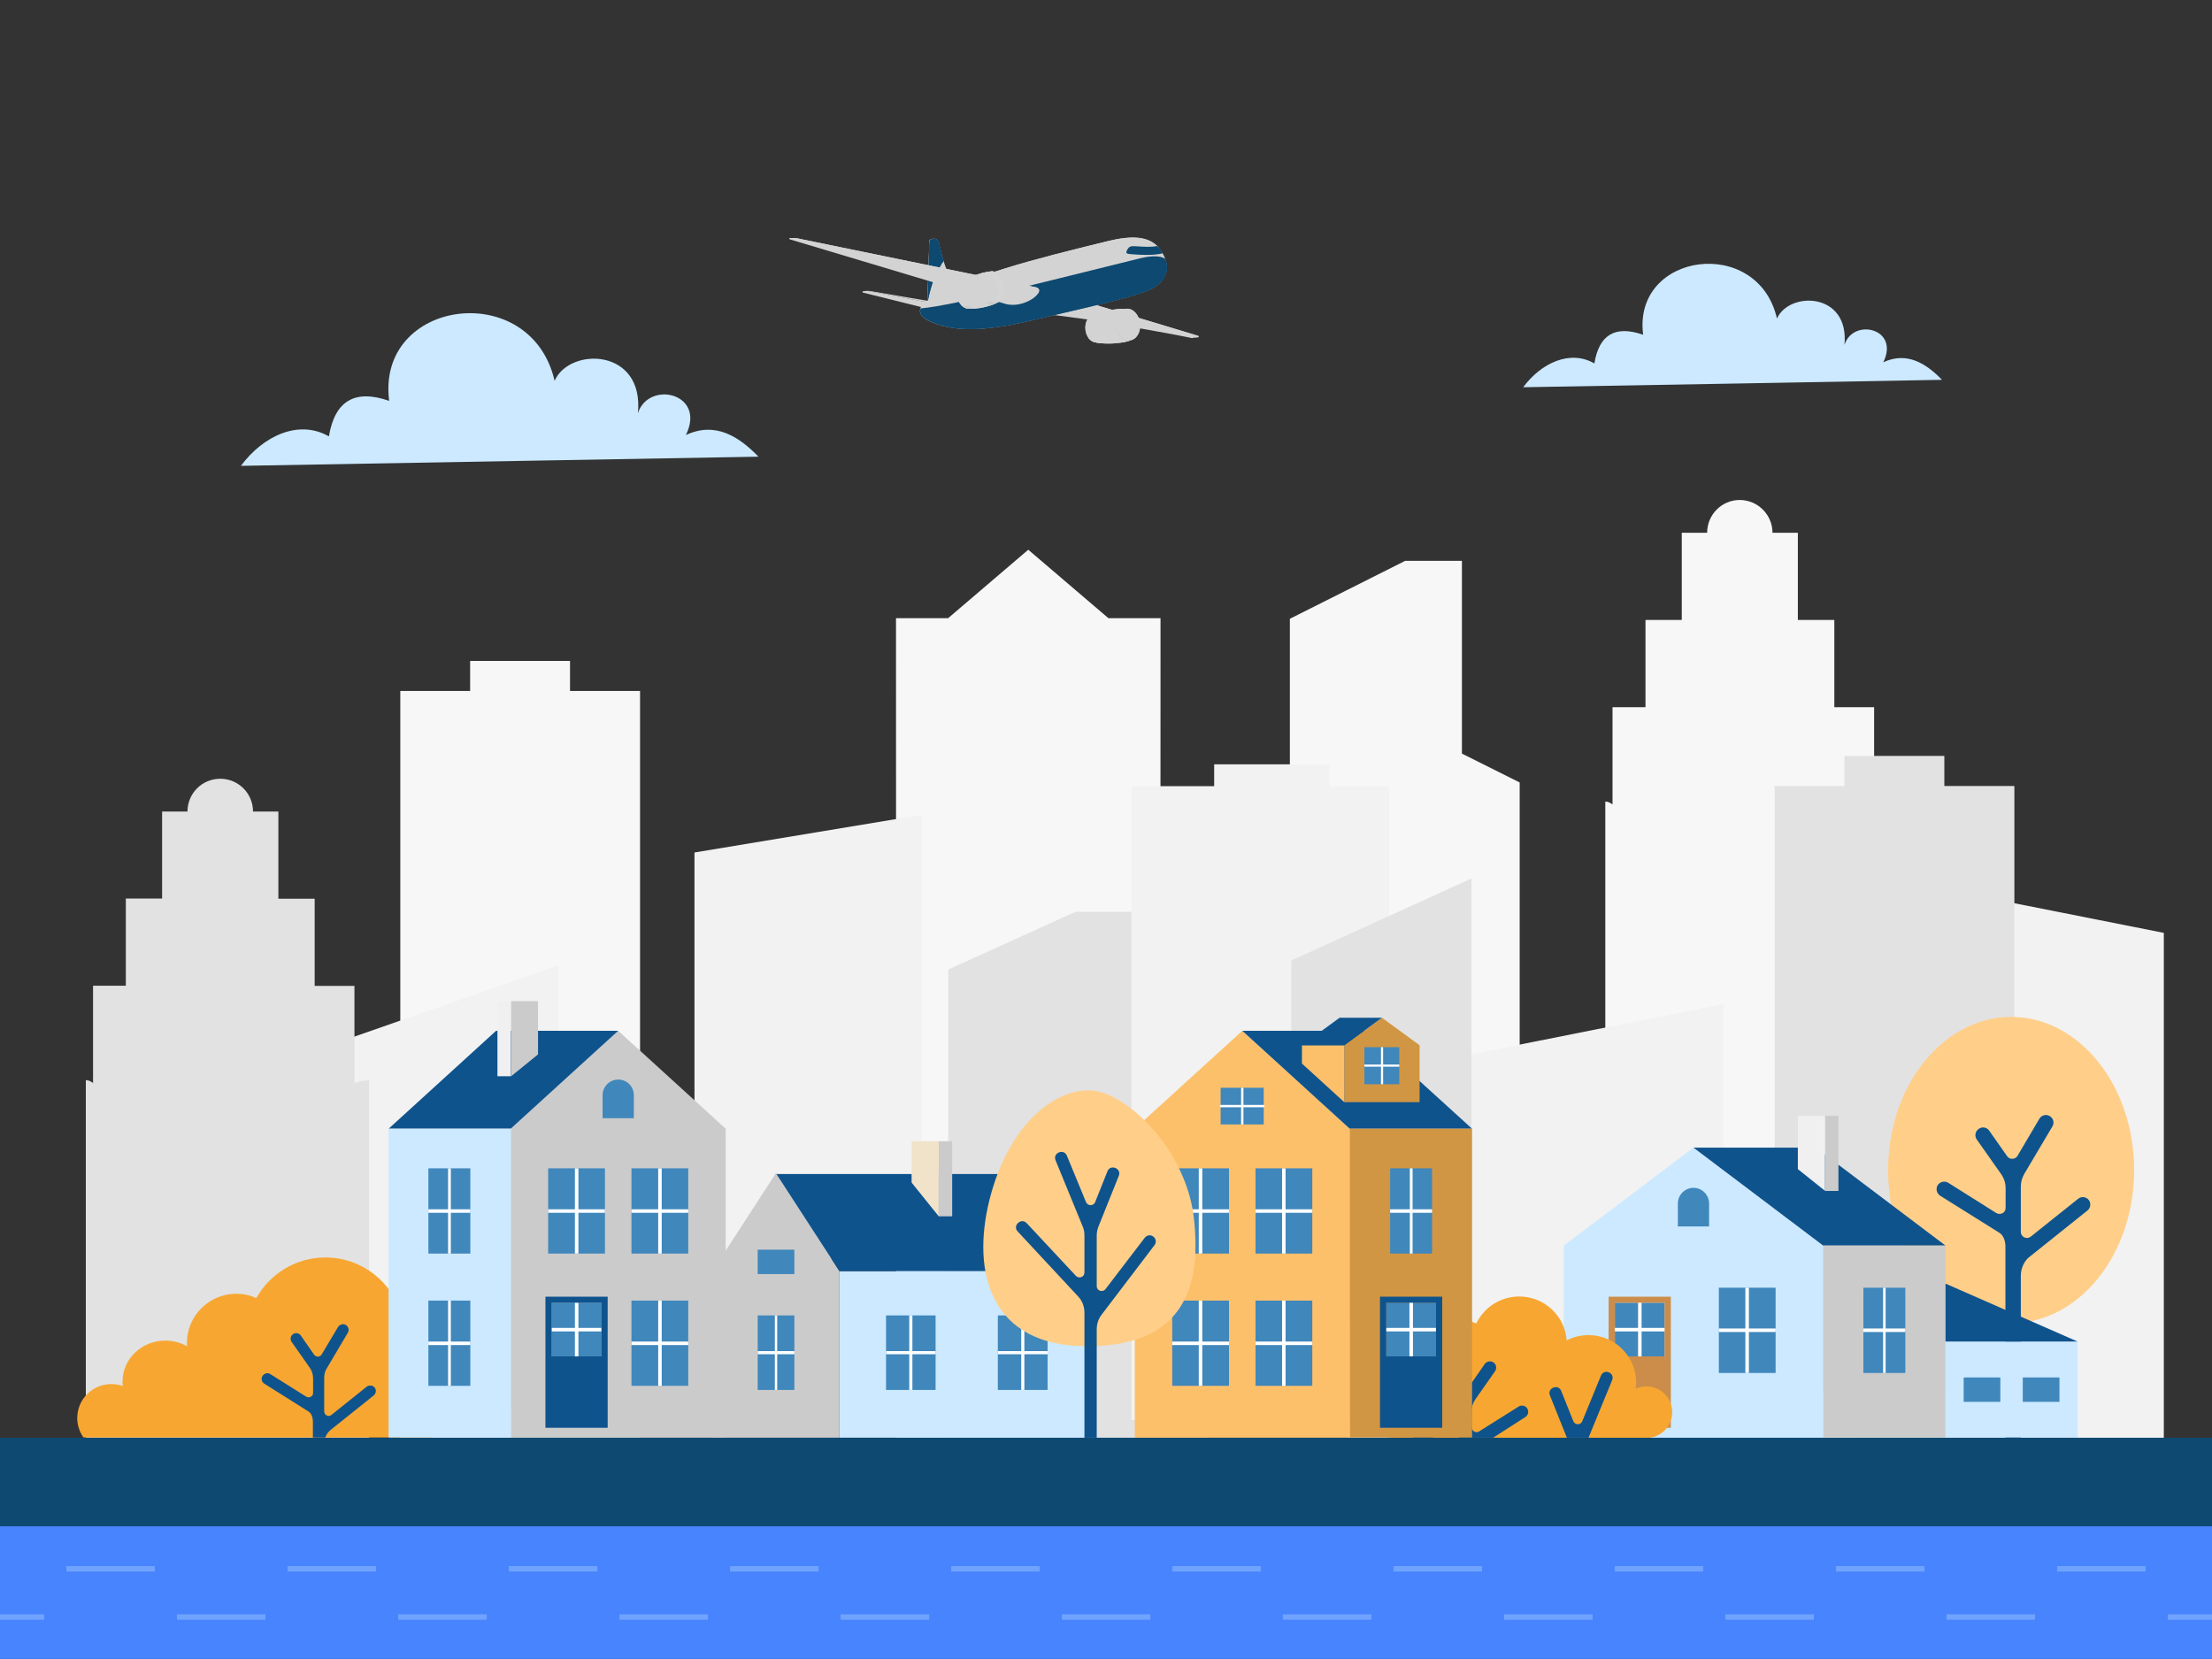 <svg xmlns="http://www.w3.org/2000/svg" xmlns:xlink="http://www.w3.org/1999/xlink" version="1.1" id="Layer_1" x="0px" y="0px" viewBox="0 0 1133.9 850.4" style="enable-background:new 0 0 1133.9 850.4;" xml:space="preserve">
<rect x="0" y="0" width="1133.9" height="850.4" fill="#333333" stroke="none"/>
<style xmlns="http://www.w3.org/2000/svg" type="text/css">
	.st0{fill-rule:evenodd;clip-rule:evenodd;fill:#F7F7F7;}
	.st1{fill-rule:evenodd;clip-rule:evenodd;fill:#F2F2F2;}
	.st2{fill-rule:evenodd;clip-rule:evenodd;fill:#E2E2E2;}
	.st3{fill-rule:evenodd;clip-rule:evenodd;fill:#F7A731;}
	.st4{fill:#0F538D;}
	.st5{fill-rule:evenodd;clip-rule:evenodd;fill:#CBCBCB;}
	.st6{fill-rule:evenodd;clip-rule:evenodd;fill:#4087BC;}
	.st7{fill:#FFFFFF;}
	.st8{fill-rule:evenodd;clip-rule:evenodd;fill:#0F538D;}
	.st9{fill-rule:evenodd;clip-rule:evenodd;fill:#CCE9FF;}
	.st10{fill-rule:evenodd;clip-rule:evenodd;fill:#F0F0F0;}
	.st11{fill-rule:evenodd;clip-rule:evenodd;fill:#F1E3CA;}
	.st12{fill-rule:evenodd;clip-rule:evenodd;fill:#FFCF8A;}
	.st13{fill-rule:evenodd;clip-rule:evenodd;fill:#CC8D4A;}
	.st14{fill-rule:evenodd;clip-rule:evenodd;fill:#FDC06A;}
	.st15{fill-rule:evenodd;clip-rule:evenodd;fill:#D19643;}
	.st16{fill-rule:evenodd;clip-rule:evenodd;fill:#0d4971;}
	.st17{fill-rule:evenodd;clip-rule:evenodd;fill:#4784FD;}
	.st18{opacity:0.3;fill-rule:evenodd;clip-rule:evenodd;fill:#CCE9FF;}
	.st19{fill-rule:evenodd;clip-rule:evenodd;fill:#D3D3D3;}
	.st20{fill-rule:evenodd;clip-rule:evenodd;fill:#D5D5D5;}
</style>
<path xmlns="http://www.w3.org/2000/svg" class="st0" d="M486,316.9h-26.7c0,213.3,0.1,238.8,0.1,452.4c45.1,0,90.2,0,135.3,0c0-213.6,0.2-239.1,0.2-452.4h-26.7  l-41.1-35.1L486,316.9z"/>
<polygon xmlns="http://www.w3.org/2000/svg" class="st0" points="661.2,336.9 661.2,574.4 690.4,560.2 690.4,792.7 806.4,792.7 806.4,754.6 779,740.9 779,401.1   749.4,386.3 749.4,287.5 720.3,287.5 661.2,317.2 "/>
<path xmlns="http://www.w3.org/2000/svg" class="st0" d="M205.1,354.2H241v-15.4c68.3,0-17.1,0,51.2,0v15.4h35.9v400.2c-41,0-82,0-122.9,0V354.2z"/>
<path xmlns="http://www.w3.org/2000/svg" class="st0" d="M940.2,317.8h-18.6v-44.7h-13c0-9.2-7.5-16.8-16.8-16.8c-9.2,0-16.7,7.5-16.7,16.8h-13v44.7h-18.6v44.7h-16.9  v49.9c-1.2-1-2.4-1.5-3.7-1.5v342.5c48.4,0,96.8,0,145.2,0V410.9c-2.6,0-5,0.5-7.4,1.5v-49.9h-20.4V317.8z"/>
<polygon xmlns="http://www.w3.org/2000/svg" class="st1" points="951.4,752.7 1109.2,752.7 1109.2,478.2 951.4,446.9 "/>
<polygon xmlns="http://www.w3.org/2000/svg" class="st1" points="883.4,753.3 725.6,753.3 725.6,546.1 883.4,514.7 "/>
<path xmlns="http://www.w3.org/2000/svg" class="st2" d="M909.6,402.9h35.9v-15.4c68.3,0-17.1,0,51.2,0v15.4h35.9v309.7c-41,0-81.9,0-122.9,0V402.9z"/>
<polygon xmlns="http://www.w3.org/2000/svg" class="st1" points="165.9,722.4 286.3,722.4 286.3,494.8 165.9,536.9 "/>
<polygon xmlns="http://www.w3.org/2000/svg" class="st1" points="356,645.2 472.4,645.2 472.4,417.7 356,437 "/>
<polygon xmlns="http://www.w3.org/2000/svg" class="st2" points="486.1,516.8 486.1,754.3 619.7,767.8 616.1,581 583.5,566.2 583.5,467.4 551.3,467.4 486.1,497 "/>
<polygon xmlns="http://www.w3.org/2000/svg" class="st1" points="712.1,727.9 580,727.9 580,403 622.4,403 622.4,391.8 681.3,391.8 681.3,403 712.1,403 "/>
<polygon xmlns="http://www.w3.org/2000/svg" class="st2" points="661.9,677.9 754.3,677.9 754.3,450.3 661.9,492.4 "/>
<path xmlns="http://www.w3.org/2000/svg" class="st2" d="M161.3,460.7h-18.6V416h-13c0-9.3-7.5-16.8-16.8-16.8s-16.8,7.5-16.8,16.8h-13v44.6H64.5v44.7H47.7v49.9  c-1.2-1-2.4-1.5-3.7-1.5v213.4c48.4,0,96.8,0,145.2,0V553.8c-2.6,0-5.1,0.5-7.5,1.5v-49.9h-20.4V460.7z"/>
<path xmlns="http://www.w3.org/2000/svg" class="st3" d="M166.8,644.6c-15.2,0-28.5,8.4-35.4,20.8c-3.1-1.4-6.6-2.2-10.3-2.2c-13.9,0-25.3,11.3-25.3,25.3  c0,0.5,0,1.1,0.1,1.6c-3.3-1.8-7.1-2.9-11.1-2.9c-12.2,0-22,9.4-22,21.1c0,0.7,0,1.4,0.1,2.2c-1.8-0.7-3.8-1-5.9-1  c-9.6,0-17.4,7.8-17.4,17.4c0,3.7,1.2,7.2,3.2,10h179v-66.5c-0.2,0-0.5,0-0.7,0c-5.6,0-10.8,1.5-15.2,4.2  C201.3,657.2,185.5,644.6,166.8,644.6L166.8,644.6z"/>
<path xmlns="http://www.w3.org/2000/svg" class="st4" d="M166.7,737c0.5-1.5,1.4-2.7,2.3-3.6l22.6-18.1c1.2-1,1.4-2.8,0.5-4c-1-1.2-2.8-1.4-4.1-0.5l-18.1,14.5  c-0.7,0.6-1.6,0.7-2.4,0.3c-0.8-0.4-1.3-1.2-1.3-2.1v-17.3c0-1.8,0.4-3.4,1.4-4.9l10.7-18.1c0.8-1.4,0.4-3.1-1-4  c-1.4-0.8-3.1-0.3-4,1l-8.4,14.1c-0.4,0.7-1.1,1.1-1.9,1.1c-0.8,0-1.5-0.3-2-1l-6.8-9.8c-0.9-1.3-2.7-1.6-4-0.7  c-1.3,0.9-1.6,2.7-0.7,4l9.2,13.1c1.2,1.7,1.8,3.5,1.8,5.6v7.4c0,0.9-0.4,1.6-1.2,2c-0.8,0.4-1.6,0.4-2.4-0.1l-18.3-11.5  c-1.3-0.9-3.1-0.5-4,0.9c-0.9,1.3-0.5,3.1,0.9,4l22.7,14.3c1.7,1.1,2.2,3.5,2.2,5.2v8.1H166.7z"/>
<polygon xmlns="http://www.w3.org/2000/svg" class="st5" points="261.8,578.6 316.9,528.4 372,578.6 372,737 316.9,737 261.8,737 "/>
<rect xmlns="http://www.w3.org/2000/svg" x="323.7" y="598.9" class="st6" width="29.1" height="43.7"/>
<rect xmlns="http://www.w3.org/2000/svg" x="337.4" y="598.9" class="st7" width="1.8" height="43.7"/>
<rect xmlns="http://www.w3.org/2000/svg" x="323.7" y="619.9" class="st7" width="29.1" height="1.8"/>
<rect xmlns="http://www.w3.org/2000/svg" x="281" y="598.9" class="st6" width="29.1" height="43.7"/>
<rect xmlns="http://www.w3.org/2000/svg" x="294.7" y="598.9" class="st7" width="1.8" height="43.7"/>
<rect xmlns="http://www.w3.org/2000/svg" x="281" y="619.9" class="st7" width="29.1" height="1.8"/>
<polygon xmlns="http://www.w3.org/2000/svg" class="st8" points="261.8,578.6 199.2,578.6 254.3,528.4 316.9,528.4 "/>
<rect xmlns="http://www.w3.org/2000/svg" x="199.2" y="578.6" class="st9" width="62.7" height="158.3"/>
<rect xmlns="http://www.w3.org/2000/svg" x="219.6" y="598.9" class="st6" width="21.5" height="43.7"/>
<rect xmlns="http://www.w3.org/2000/svg" x="229.7" y="598.9" class="st7" width="1.4" height="43.7"/>
<rect xmlns="http://www.w3.org/2000/svg" x="219.6" y="619.9" class="st7" width="21.5" height="1.8"/>
<rect xmlns="http://www.w3.org/2000/svg" x="323.7" y="666.7" class="st6" width="29.1" height="43.7"/>
<rect xmlns="http://www.w3.org/2000/svg" x="337.4" y="666.7" class="st7" width="1.8" height="43.7"/>
<rect xmlns="http://www.w3.org/2000/svg" x="323.7" y="687.7" class="st7" width="29.1" height="1.8"/>
<path xmlns="http://www.w3.org/2000/svg" class="st6" d="M324.9,561.4v11.8h-16v-11.8c0-4.4,3.6-8,8-8C321.4,553.4,324.9,557,324.9,561.4L324.9,561.4z"/>
<rect xmlns="http://www.w3.org/2000/svg" x="282.8" y="667.8" class="st6" width="25.5" height="27.5"/>
<rect xmlns="http://www.w3.org/2000/svg" x="294.7" y="666.5" class="st7" width="1.8" height="30.8"/>
<rect xmlns="http://www.w3.org/2000/svg" x="281" y="680.7" class="st7" width="29.1" height="1.8"/>
<path xmlns="http://www.w3.org/2000/svg" class="st8" d="M311.5,664.7v67.2h-31.9v-67.2H311.5z M282.8,667.8v27.5h25.5v-27.5H282.8z"/>
<rect xmlns="http://www.w3.org/2000/svg" x="219.6" y="666.7" class="st6" width="21.5" height="43.7"/>
<rect xmlns="http://www.w3.org/2000/svg" x="229.7" y="666.7" class="st7" width="1.4" height="43.7"/>
<rect xmlns="http://www.w3.org/2000/svg" x="219.6" y="687.7" class="st7" width="21.5" height="1.8"/>
<rect xmlns="http://www.w3.org/2000/svg" x="255" y="513.2" class="st10" width="6.9" height="38.5"/>
<polygon xmlns="http://www.w3.org/2000/svg" class="st5" points="275.8,513.2 262,513.2 262,551.7 275.8,540.5 "/>
<polygon xmlns="http://www.w3.org/2000/svg" class="st5" points="430.3,651.6 397.8,601.3 365.2,651.6 365.2,737 397.8,737 430.3,737 "/>
<rect xmlns="http://www.w3.org/2000/svg" x="430.3" y="651.6" class="st9" width="130.5" height="85.4"/>
<rect xmlns="http://www.w3.org/2000/svg" x="511.5" y="674.3" class="st6" width="25.5" height="38.2"/>
<rect xmlns="http://www.w3.org/2000/svg" x="523.5" y="674.3" class="st7" width="1.6" height="38.2"/>
<rect xmlns="http://www.w3.org/2000/svg" x="511.5" y="692.6" class="st7" width="25.5" height="1.6"/>
<rect xmlns="http://www.w3.org/2000/svg" x="454.2" y="674.3" class="st6" width="25.4" height="38.2"/>
<rect xmlns="http://www.w3.org/2000/svg" x="466.1" y="674.3" class="st7" width="1.6" height="38.2"/>
<rect xmlns="http://www.w3.org/2000/svg" x="454.2" y="692.6" class="st7" width="25.4" height="1.6"/>
<rect xmlns="http://www.w3.org/2000/svg" x="388.4" y="674.3" class="st6" width="18.8" height="38.2"/>
<rect xmlns="http://www.w3.org/2000/svg" x="397.2" y="674.3" class="st7" width="1.2" height="38.2"/>
<rect xmlns="http://www.w3.org/2000/svg" x="388.4" y="692.6" class="st7" width="18.8" height="1.6"/>
<polygon xmlns="http://www.w3.org/2000/svg" class="st8" points="560.9,651.6 430.3,651.6 398,601.8 528.5,601.8 "/>
<rect xmlns="http://www.w3.org/2000/svg" x="388.4" y="640.6" class="st6" width="18.8" height="12.5"/>
<rect xmlns="http://www.w3.org/2000/svg" x="481.2" y="585" class="st5" width="6.9" height="38.5"/>
<polygon xmlns="http://www.w3.org/2000/svg" class="st11" points="467.3,585 481.2,585 481.2,623.5 467.3,606.2 "/>
<path xmlns="http://www.w3.org/2000/svg" class="st12" d="M1029.4,521.3c-30.5,0.9-56.6,29.3-60.9,67.3c-5.4,47.5,24,89.7,62.4,89.7c34.8,0,63.1-35.2,63.1-78.5  C1094,555.5,1064.7,520.2,1029.4,521.3L1029.4,521.3z"/>
<path xmlns="http://www.w3.org/2000/svg" class="st4" d="M1035.9,737V654c0-3.9,1.7-7.2,3.8-9.2l30.4-24.3c1.6-1.3,1.9-3.8,0.6-5.4c-1.3-1.7-3.8-1.9-5.4-0.6l-24.3,19.4  c-1,0.8-2.2,0.9-3.3,0.4c-1.1-0.5-1.8-1.6-1.8-2.8v-23.2c0-2.4,0.6-4.5,1.8-6.6l14.4-24.3c1.1-1.8,0.5-4.2-1.4-5.3  c-1.8-1.1-4.2-0.5-5.3,1.4l-11.2,19c-0.5,0.9-1.5,1.5-2.6,1.5c-1.1,0.1-2-0.4-2.7-1.3l-9.2-13.1c-1.2-1.8-3.7-2.2-5.4-0.9  c-1.8,1.2-2.2,3.7-1,5.4l12.4,17.6c1.6,2.3,2.4,4.6,2.4,7.5v10c0,1.2-0.6,2.2-1.6,2.7c-1,0.5-2.2,0.5-3.2-0.1l-24.6-15.5  c-1.8-1.1-4.2-0.6-5.4,1.2c-1.1,1.8-0.6,4.2,1.2,5.4l30.5,19.1c2.3,1.5,3,4.7,3,6.9V737H1035.9z"/>
<polygon xmlns="http://www.w3.org/2000/svg" class="st9" points="934.6,638.5 868.1,588.3 801.6,638.5 801.6,737 868.1,737 934.6,737 "/>
<rect xmlns="http://www.w3.org/2000/svg" x="881.1" y="660.1" class="st6" width="29.1" height="43.7"/>
<rect xmlns="http://www.w3.org/2000/svg" x="894.7" y="660.1" class="st7" width="1.8" height="43.7"/>
<rect xmlns="http://www.w3.org/2000/svg" x="881.1" y="681" class="st7" width="29.1" height="1.8"/>
<polygon xmlns="http://www.w3.org/2000/svg" class="st8" points="934.6,638.5 997.3,638.5 930.8,588.3 868.1,588.3 "/>
<rect xmlns="http://www.w3.org/2000/svg" x="934.6" y="638.5" class="st5" width="62.7" height="98.4"/>
<rect xmlns="http://www.w3.org/2000/svg" x="955.2" y="660.1" class="st6" width="21.5" height="43.7"/>
<rect xmlns="http://www.w3.org/2000/svg" x="965.3" y="660.1" class="st7" width="1.3" height="43.7"/>
<rect xmlns="http://www.w3.org/2000/svg" x="955.2" y="681" class="st7" width="21.5" height="1.8"/>
<rect xmlns="http://www.w3.org/2000/svg" x="935.5" y="572" class="st5" width="6.9" height="38.5"/>
<polygon xmlns="http://www.w3.org/2000/svg" class="st10" points="921.6,572 935.5,572 935.5,610.4 921.6,599.3 "/>
<rect xmlns="http://www.w3.org/2000/svg" x="997.3" y="687.7" class="st9" width="67.7" height="49.2"/>
<polygon xmlns="http://www.w3.org/2000/svg" class="st8" points="997.3,687.7 1065,687.7 997.3,658 "/>
<rect xmlns="http://www.w3.org/2000/svg" x="1006.6" y="706.1" class="st6" width="18.8" height="12.5"/>
<rect xmlns="http://www.w3.org/2000/svg" x="1036.9" y="706.1" class="st6" width="18.8" height="12.5"/>
<path xmlns="http://www.w3.org/2000/svg" class="st6" d="M860.1,616.9v11.8h16v-11.8c0-4.4-3.6-8-8-8C863.7,608.9,860.1,612.5,860.1,616.9L860.1,616.9z"/>
<rect xmlns="http://www.w3.org/2000/svg" x="827.8" y="667.8" class="st6" width="25.5" height="27.5"/>
<rect xmlns="http://www.w3.org/2000/svg" x="839.7" y="666.5" class="st7" width="1.8" height="30.8"/>
<rect xmlns="http://www.w3.org/2000/svg" x="826" y="680.7" class="st7" width="29.1" height="1.8"/>
<path xmlns="http://www.w3.org/2000/svg" class="st13" d="M856.5,664.7v67.2h-31.9v-67.2H856.5z M827.8,667.8v27.5h25.5v-27.5H827.8z"/>
<path xmlns="http://www.w3.org/2000/svg" class="st3" d="M746.5,676.4c3.7,0,7.1,0.7,10.3,2c3.9-8.2,12.3-13.8,22-13.8c12.8,0,23.4,9.9,24.3,22.5  c3.4-1.8,7.2-2.7,11.3-2.7c13.4,0,24.3,10.9,24.3,24.3c0,1.1-0.1,2.1-0.2,3.2c1.6-0.8,3.5-1.2,5.5-1.2c7.3,0,13.2,5.9,13.2,13.2  c0,7.3-5.9,13.2-13.2,13.2H715c-10.2,0-18.5-8.3-18.5-18.5c0-10.2,8.2-18.4,18.5-18.4c1.4,0,2.8,0.2,4.2,0.5  C720.8,686.9,732.4,676.4,746.5,676.4L746.5,676.4z"/>
<path xmlns="http://www.w3.org/2000/svg" class="st4" d="M724.6,737l-4.8-3.9c-1.4-1.1-1.6-3.1-0.5-4.5c1.1-1.4,3.1-1.6,4.5-0.5l11,8.8H724.6z M747.9,737V723  c0-2-0.5-3.7-1.5-5.4l-11.8-20c-0.9-1.5-0.4-3.5,1.1-4.4c1.5-0.9,3.5-0.4,4.4,1.1l9.2,15.6c0.5,0.8,1.2,1.2,2.1,1.2  c0.9,0,1.7-0.4,2.2-1.1l7.5-10.8c1-1.4,3-1.8,4.5-0.8c1.4,1,1.8,3,0.8,4.5l-10.1,14.4c-1.3,1.9-1.9,3.8-1.9,6.1v8.2  c0,0.9,0.5,1.8,1.3,2.2c0.8,0.5,1.8,0.5,2.6-0.1l20.2-12.7c1.5-0.9,3.5-0.5,4.4,1c0.9,1.5,0.5,3.5-1,4.4L765.4,737H747.9z"/>
<path xmlns="http://www.w3.org/2000/svg" class="st4" d="M803.2,737l-8.7-21.7c-1.5-3.8,4.3-6.1,5.8-2.3l6.2,15.5c0.9,2.1,3.8,2.1,4.6,0l9.6-23.4  c1.5-3.7,7.3-1.4,5.7,2.4L814.3,737H803.2z"/>
<polygon xmlns="http://www.w3.org/2000/svg" class="st14" points="691.9,578.6 636.8,528.4 581.7,578.6 581.7,737 636.8,737 691.9,737 "/>
<rect xmlns="http://www.w3.org/2000/svg" x="600.9" y="598.9" class="st6" width="29.1" height="43.7"/>
<rect xmlns="http://www.w3.org/2000/svg" x="614.5" y="598.9" class="st7" width="1.8" height="43.7"/>
<rect xmlns="http://www.w3.org/2000/svg" x="600.9" y="619.9" class="st7" width="29.1" height="1.8"/>
<rect xmlns="http://www.w3.org/2000/svg" x="643.6" y="598.9" class="st6" width="29.1" height="43.7"/>
<rect xmlns="http://www.w3.org/2000/svg" x="657.2" y="598.9" class="st7" width="1.8" height="43.7"/>
<rect xmlns="http://www.w3.org/2000/svg" x="643.6" y="619.9" class="st7" width="29.1" height="1.8"/>
<polygon xmlns="http://www.w3.org/2000/svg" class="st8" points="691.9,578.6 754.6,578.6 699.4,528.4 636.8,528.4 "/>
<rect xmlns="http://www.w3.org/2000/svg" x="691.9" y="578.6" class="st15" width="62.7" height="158.3"/>
<rect xmlns="http://www.w3.org/2000/svg" x="712.6" y="598.9" class="st6" width="21.5" height="43.7"/>
<rect xmlns="http://www.w3.org/2000/svg" x="722.7" y="598.9" class="st7" width="1.4" height="43.7"/>
<rect xmlns="http://www.w3.org/2000/svg" x="712.6" y="619.9" class="st7" width="21.5" height="1.8"/>
<rect xmlns="http://www.w3.org/2000/svg" x="600.9" y="666.7" class="st6" width="29.1" height="43.7"/>
<rect xmlns="http://www.w3.org/2000/svg" x="614.5" y="666.7" class="st7" width="1.8" height="43.7"/>
<rect xmlns="http://www.w3.org/2000/svg" x="600.9" y="687.7" class="st7" width="29.1" height="1.8"/>
<rect xmlns="http://www.w3.org/2000/svg" x="643.6" y="666.7" class="st6" width="29.1" height="43.7"/>
<rect xmlns="http://www.w3.org/2000/svg" x="657.2" y="666.7" class="st7" width="1.8" height="43.7"/>
<rect xmlns="http://www.w3.org/2000/svg" x="643.6" y="687.7" class="st7" width="29.1" height="1.8"/>
<polygon xmlns="http://www.w3.org/2000/svg" class="st15" points="727.7,535.8 708.4,521.7 689.1,535.8 689.1,565 727.7,565 "/>
<polygon xmlns="http://www.w3.org/2000/svg" class="st14" points="667.4,535.8 689.1,535.8 689.1,565 667.4,545.2 "/>
<rect xmlns="http://www.w3.org/2000/svg" x="699.4" y="536.8" class="st6" width="17.9" height="19"/>
<rect xmlns="http://www.w3.org/2000/svg" x="707.9" y="536.8" class="st7" width="1.1" height="19"/>
<rect xmlns="http://www.w3.org/2000/svg" x="699.4" y="545.7" class="st7" width="17.9" height="1.1"/>
<polygon xmlns="http://www.w3.org/2000/svg" class="st8" points="708.4,521.7 686.7,521.7 667.4,535.8 689.1,535.8 "/>
<rect xmlns="http://www.w3.org/2000/svg" x="625.7" y="557.6" class="st6" width="22.1" height="18.8"/>
<rect xmlns="http://www.w3.org/2000/svg" x="636.2" y="557.6" class="st7" width="1.2" height="18.8"/>
<rect xmlns="http://www.w3.org/2000/svg" x="625.4" y="566.4" class="st7" width="22.7" height="1.2"/>
<rect xmlns="http://www.w3.org/2000/svg" x="710.6" y="667.8" class="st6" width="25.5" height="27.5"/>
<rect xmlns="http://www.w3.org/2000/svg" x="722.5" y="666.5" class="st7" width="1.8" height="30.8"/>
<rect xmlns="http://www.w3.org/2000/svg" x="708.8" y="680.7" class="st7" width="29.1" height="1.8"/>
<path xmlns="http://www.w3.org/2000/svg" class="st8" d="M739.3,664.7v67.2h-31.9v-67.2H739.3z M710.6,667.8v27.5h25.5v-27.5H710.6z"/>
<path xmlns="http://www.w3.org/2000/svg" class="st12" d="M558.1,558.9c-18.8,0-41.4,18.5-50.9,56.2c-9.4,37.8,0.8,75,50.1,75c49.4,0,58.7-30.3,54.7-65.7  C608.1,589.2,576.9,558.9,558.1,558.9L558.1,558.9z"/>
<path xmlns="http://www.w3.org/2000/svg" class="st4" d="M562.2,737v-55.5c0-2.9,0.8-5.4,2.6-7.7l27-35.5c1.1-1.4,0.8-3.4-0.6-4.4c-1.4-1.1-3.3-0.8-4.4,0.6l-20.1,26.3  c-1.5,1.9-4.5,0.9-4.5-1.5v-25.9c0-1.7,0.3-3.1,0.9-4.7l10.4-25.9c1.6-3.9-4.3-6.2-5.8-2.4l-6.3,15.8c-0.9,2.1-3.8,2.1-4.7,0  l-9.8-23.8c-1.6-3.8-7.4-1.4-5.8,2.4l13.9,33.9c0.7,1.6,0.9,3.1,0.9,4.8v18.8c0,2.3-2.8,3.4-4.4,1.7l-25.2-27  c-2.8-3-7.5,1.3-4.6,4.3l30.8,33.1c2.3,2.4,3.4,5.3,3.4,8.6v64H562.2z"/>
<path xmlns="http://www.w3.org/2000/svg" class="st9" d="M351.6,223c15.2-7.1,27.3,0.9,37.2,11.1c-88.4,1.6-176.9,3.1-265.3,4.7c11.3-15.3,29.6-24,45.1-15.1  c3-18.1,13.2-24.4,30.9-18.2c-6.8-52.3,72.6-63.1,84.8-10.3c7.6-17.4,46-16.9,42.7,16.6C332.5,194.8,362.2,201.5,351.6,223  L351.6,223z"/>
<path xmlns="http://www.w3.org/2000/svg" class="st9" d="M965.4,185.7c12.3-5.7,22.1,0.8,30.1,9c-71.6,1.3-143.1,2.6-214.7,3.8c9.2-12.4,24-19.4,36.5-12.2  c2.4-14.7,10.6-19.7,25-14.7c-5.5-42.3,58.8-51.1,68.6-8.3c6.2-14.1,37.2-13.7,34.6,13.5C949.9,162.8,974,168.3,965.4,185.7  L965.4,185.7z"/>
<rect xmlns="http://www.w3.org/2000/svg" x="0" y="737" class="st16" width="1133.9" height="45.4"/>
<rect xmlns="http://www.w3.org/2000/svg" x="0" y="782.4" class="st17" width="1133.9" height="68"/>
<rect xmlns="http://www.w3.org/2000/svg" x="34" y="802.8" class="st18" width="45.4" height="2.8"/>
<rect xmlns="http://www.w3.org/2000/svg" x="147.4" y="802.8" class="st18" width="45.4" height="2.8"/>
<rect xmlns="http://www.w3.org/2000/svg" x="260.8" y="802.8" class="st18" width="45.4" height="2.8"/>
<rect xmlns="http://www.w3.org/2000/svg" x="374.2" y="802.8" class="st18" width="45.4" height="2.8"/>
<rect xmlns="http://www.w3.org/2000/svg" x="487.6" y="802.8" class="st18" width="45.4" height="2.8"/>
<rect xmlns="http://www.w3.org/2000/svg" x="600.9" y="802.8" class="st18" width="45.4" height="2.8"/>
<rect xmlns="http://www.w3.org/2000/svg" x="714.3" y="802.8" class="st18" width="45.4" height="2.8"/>
<rect xmlns="http://www.w3.org/2000/svg" x="827.7" y="802.8" class="st18" width="45.4" height="2.8"/>
<rect xmlns="http://www.w3.org/2000/svg" x="941.1" y="802.8" class="st18" width="45.4" height="2.8"/>
<rect xmlns="http://www.w3.org/2000/svg" x="1054.5" y="802.8" class="st18" width="45.4" height="2.8"/>
<rect xmlns="http://www.w3.org/2000/svg" x="90.7" y="827.5" class="st18" width="45.4" height="2.8"/>
<rect xmlns="http://www.w3.org/2000/svg" x="0" y="827.5" class="st18" width="22.7" height="2.8"/>
<rect xmlns="http://www.w3.org/2000/svg" x="204.1" y="827.5" class="st18" width="45.4" height="2.8"/>
<rect xmlns="http://www.w3.org/2000/svg" x="317.5" y="827.5" class="st18" width="45.4" height="2.8"/>
<rect xmlns="http://www.w3.org/2000/svg" x="430.9" y="827.5" class="st18" width="45.4" height="2.8"/>
<rect xmlns="http://www.w3.org/2000/svg" x="544.3" y="827.5" class="st18" width="45.4" height="2.8"/>
<rect xmlns="http://www.w3.org/2000/svg" x="657.6" y="827.5" class="st18" width="45.4" height="2.8"/>
<rect xmlns="http://www.w3.org/2000/svg" x="771" y="827.5" class="st18" width="45.4" height="2.8"/>
<rect xmlns="http://www.w3.org/2000/svg" x="884.4" y="827.5" class="st18" width="45.4" height="2.8"/>
<rect xmlns="http://www.w3.org/2000/svg" x="997.8" y="827.5" class="st18" width="45.4" height="2.8"/>
<rect xmlns="http://www.w3.org/2000/svg" x="1111.2" y="827.5" class="st18" width="22.7" height="2.8"/>
<path xmlns="http://www.w3.org/2000/svg" class="st19" d="M476.8,153.4c-7,4-6.7,8.2-0.6,11.1c11.5,5.5,27.4,5.7,51.4,0c36.7-8.6,58.8-13.3,64.9-17.7  c6.2-4.5,7-10.4,3.7-16.6c-4.9-8.9-14-10.1-28.5-6.5C528.2,133.3,498.7,140.9,476.8,153.4L476.8,153.4z"/>
<path xmlns="http://www.w3.org/2000/svg" class="st19" d="M476.8,153.4c-3.3,1.9-5,3.8-5.2,5.7c0.9-1.2,2.3-2.4,4.5-3.6c22.5-12.5,52.7-20.1,93.3-29.8  c11.3-2.7,19.4-2.7,24.8,1.4c-5.2-6.1-13.8-6.6-26.4-3.5C528.2,133.3,498.7,140.9,476.8,153.4L476.8,153.4z"/>
<path xmlns="http://www.w3.org/2000/svg" class="st16" d="M471.9,158.1c-0.9,2.4,0.7,4.6,4.4,6.3c11.5,5.5,27.4,5.7,51.4,0c36.7-8.6,58.8-13.3,64.9-17.7  c5.3-3.9,6.7-8.7,4.9-13.9c-2.6-1.9-7.4-1.7-12.6-0.5C539.6,143.4,489.3,156.6,471.9,158.1L471.9,158.1z"/>
<path xmlns="http://www.w3.org/2000/svg" class="st19" d="M496.6,144.1c-4.4,1.1-7.6,0.7-9.1-1.5c-2.2-3.3-4.2-9.1-6-17.3c-0.6-2.9-2.1-3.7-5.1-2.3  c-0.7,20.8-1,31.3-1,31.3l0,0c0.4-0.3,0.9-0.5,1.4-0.8C482.9,150,489.4,146.9,496.6,144.1L496.6,144.1z"/>
<path xmlns="http://www.w3.org/2000/svg" class="st19" d="M476.4,124.4l-0.9,29.9l0,0c0.4-0.3,0.9-0.5,1.4-0.8c4.3-2.5,8.9-4.8,13.9-6.9c-2.1-0.1-3.8-0.7-4.7-2.1  c-2.1-3.3-4.2-9.1-6-17.2C479.5,124.8,478.5,123.8,476.4,124.4L476.4,124.4z"/>
<path xmlns="http://www.w3.org/2000/svg" class="st16" d="M483.8,133.9c-0.8-2.5-1.5-5.4-2.2-8.6c-0.6-2.9-2.1-3.7-5.1-2.3c-0.7,20.8-1,31.3-1,31.3l0,0l0.1,0  C477.5,144.6,480.3,137.8,483.8,133.9L483.8,133.9z"/>
<path xmlns="http://www.w3.org/2000/svg" class="st16" d="M476.4,124.4l-0.9,29.9l0,0l0.1,0c1.7-8.2,4-14.4,6.8-18.4c-0.8-2.5-1.5-5.4-2.2-8.6  C479.5,124.8,478.5,123.8,476.4,124.4L476.4,124.4z"/>
<path xmlns="http://www.w3.org/2000/svg" class="st19" d="M473.8,157.8l3.6-2.5l-33.1-6.2l-1.9,0.2c-0.2,0-0.3,0.2-0.3,0.3c0,0.2,0.1,0.3,0.3,0.4L473.8,157.8z"/>
<path xmlns="http://www.w3.org/2000/svg" class="st19" d="M566.2,165.1c20.8,3.8,35.7,6.2,44.6,8.2l3.3-0.5c0.2,0,0.3-0.2,0.3-0.3c0-0.2-0.1-0.3-0.3-0.4L562,156.4  c-6.3,1.5-13.5,3.2-21.6,5.1C551.5,163,558,163.7,566.2,165.1L566.2,165.1z"/>
<path xmlns="http://www.w3.org/2000/svg" class="st19" d="M613.2,173l1-0.1c0.2,0,0.3-0.2,0.3-0.3c0-0.2-0.1-0.3-0.3-0.4L562,156.4c-1,0.2-2,0.5-3.1,0.7L613.2,173z"/>
<path xmlns="http://www.w3.org/2000/svg" class="st16" d="M471.8,160.5c17.5-1.2,67.9-13.5,113.1-24.4c5.8-1.4,11-2.1,13.3,0.3c0.2,3.8-1.5,7.4-5.6,10.4  c-6.1,4.5-28.2,9.1-64.9,17.7c-24.1,5.7-39.9,5.5-51.4,0C473.8,163.3,472.3,162,471.8,160.5L471.8,160.5z"/>
<path xmlns="http://www.w3.org/2000/svg" class="st19" d="M515.1,155.7c10.2,3.1,22.4-7.1,15.6-8.5L407.8,122h-2.9c-0.2,0-0.3,0.1-0.3,0.3c0,0.2,0.1,0.3,0.3,0.4  L515.1,155.7z"/>
<path xmlns="http://www.w3.org/2000/svg" class="st19" d="M532.1,150.5c1-1.5,0.8-2.9-1.4-3.3L407.8,122h-2.4L532.1,150.5z"/>
<path xmlns="http://www.w3.org/2000/svg" class="st16" d="M593.2,126.1c-3.3,0.7-6.5,0.4-11.5,0.1c-2.2-0.1-2.9,0.3-3.6,1.4c-1.3,2.2-0.9,2.5,1.7,2.7  c8.7,0.7,13.5,0.3,16.3-0.5C595.2,128.3,594.3,127.1,593.2,126.1L593.2,126.1z"/>
<polygon xmlns="http://www.w3.org/2000/svg" class="st19" points="477.3,155.3 444.3,149.2 445.4,149.1 478.4,154.7 "/>
<path xmlns="http://www.w3.org/2000/svg" class="st19" d="M577.1,158.3c3.5-0.5,6.7,2.8,7.3,7.3c0.6,4.5-1.8,8.5-5.2,8.9c-3.5,0.5-6.7-2.8-7.3-7.3  C571.3,162.8,573.7,158.8,577.1,158.3L577.1,158.3z"/>
<path xmlns="http://www.w3.org/2000/svg" class="st19" d="M575.9,173.9c-2-1.2-3.6-3.6-4-6.6c-0.4-3,0.5-5.7,2.2-7.4c0.2-0.1,0.4-0.1,0.6-0.2c2.7-0.3,5.3,2.6,5.8,6.4  c0.5,3.9-1.3,7.4-4,7.7C576.3,173.9,576.1,173.9,575.9,173.9L575.9,173.9z"/>
<path xmlns="http://www.w3.org/2000/svg" class="st19" d="M574.2,165.1c0.7-0.1,1.3,0.7,1.5,1.6c0.1,1-0.3,1.9-1,2c-0.7,0.1-1.3-0.7-1.5-1.6  C573.1,166.1,573.5,165.2,574.2,165.1L574.2,165.1z"/>
<path xmlns="http://www.w3.org/2000/svg" class="st19" d="M577.1,158.3c-5.6,0-11.8,0.9-17.3,3.5c-2.2,1-3.9,3.6-3.4,7.4c0.5,3.8,2.8,5.8,5.1,6.3  c5.2,1.1,12.6,0.7,17.7-0.9c-3.5,0.5-6.7-2.8-7.3-7.3C571.3,162.8,573.7,158.8,577.1,158.3L577.1,158.3z"/>
<path xmlns="http://www.w3.org/2000/svg" class="st19" d="M563,160.5c-1,0.4-2.1,0.8-3.1,1.3c-2.2,1-3.9,3.6-3.4,7.4c0.5,3.8,2.8,5.8,5.1,6.3c1.1,0.2,2.3,0.4,3.5,0.5  c-2.9-1.2-5-3.8-5.5-7.2C559.1,165.5,560.5,162.4,563,160.5L563,160.5z"/>
<path xmlns="http://www.w3.org/2000/svg" class="st19" d="M574.7,175.6c-2.5-1-4.8-4.3-5.3-8c-0.5-3.7,1-7.3,3.1-9c1.6-0.1,3.1-0.2,4.6-0.2c-3.5,0.4-5.8,4.4-5.2,8.9  c0.6,4.5,3.8,7.8,7.3,7.3C577.8,175,576.3,175.4,574.7,175.6L574.7,175.6z"/>
<path xmlns="http://www.w3.org/2000/svg" class="st19" d="M557.7,172.9c1,1.5,2.4,2.4,3.8,2.6c5.2,1.1,12.6,0.7,17.7-0.9c-1.3,0.2-2.6-0.2-3.7-0.9  c-4.8,0.8-10.4,1-14.6,0.5C559.8,174,558.7,173.6,557.7,172.9L557.7,172.9z"/>
<path xmlns="http://www.w3.org/2000/svg" class="st19" d="M577.1,158.3c-5.6,0-11.8,0.9-17.3,3.5c-1.3,0.6-2.5,1.8-3.1,3.5c0.7-0.9,1.7-1.6,2.8-2  c4.5-1.7,9.5-2.7,14.2-3.1C574.6,159.2,575.8,158.5,577.1,158.3L577.1,158.3z"/>
<path xmlns="http://www.w3.org/2000/svg" class="st19" d="M557.7,172.9c1,1.5,2.4,2.4,3.8,2.6c1.1,0.2,2.3,0.4,3.5,0.5c-1-0.4-1.9-1-2.7-1.7c-0.5-0.1-0.9-0.1-1.4-0.1  C559.8,174,558.7,173.6,557.7,172.9L557.7,172.9z"/>
<path xmlns="http://www.w3.org/2000/svg" class="st19" d="M563,160.5c-1,0.4-2.1,0.8-3.1,1.3c-1.3,0.6-2.5,1.8-3.1,3.5c0.7-0.9,1.7-1.6,2.8-2c0.4-0.2,0.9-0.3,1.3-0.5  C561.4,162,562.1,161.2,563,160.5L563,160.5z"/>
<path xmlns="http://www.w3.org/2000/svg" class="st19" d="M570.8,160.6c0.5-0.8,1.1-1.5,1.7-2c1.6-0.1,3.1-0.2,4.6-0.2c-1.3,0.2-2.5,0.9-3.4,1.9  C572.8,160.3,571.8,160.4,570.8,160.6L570.8,160.6z"/>
<path xmlns="http://www.w3.org/2000/svg" class="st19" d="M574.7,175.6c-0.8-0.3-1.5-0.8-2.2-1.6c1.1-0.1,2.1-0.2,3.1-0.4c1.1,0.7,2.4,1.1,3.7,0.9  C577.8,175,576.3,175.4,574.7,175.6L574.7,175.6z"/>
<path xmlns="http://www.w3.org/2000/svg" class="st19" d="M577.1,158.3c3.5-0.5,6.7,2.8,7.3,7.3c0.6,4.5-1.8,8.5-5.2,8.9c-3.5,0.5-6.7-2.8-7.3-7.3  C571.3,162.8,573.7,158.8,577.1,158.3L577.1,158.3z M581.3,160.7c-1.2-1.2-2.6-1.8-4.1-1.6c-1.5,0.2-2.7,1.2-3.6,2.6  c-0.9,1.5-1.3,3.5-1,5.5c0.3,2.1,1.2,3.9,2.4,5.1c1.2,1.2,2.6,1.8,4.1,1.6v0c1.5-0.2,2.8-1.2,3.6-2.6c0.9-1.5,1.3-3.4,1-5.5v0  C583.4,163.6,582.5,161.9,581.3,160.7L581.3,160.7z"/>
<path xmlns="http://www.w3.org/2000/svg" class="st20" d="M507.3,139.2c2.9-0.9,6.3,1.9,7.5,6.3c1.2,4.4-0.3,8.6-3.3,9.5c-2.9,0.9-6.3-1.9-7.4-6.3  C502.9,144.3,504.3,140.1,507.3,139.2L507.3,139.2z"/>
<path xmlns="http://www.w3.org/2000/svg" class="st19" d="M508.5,154.7c-2-0.9-3.7-3.1-4.5-6c-0.8-2.9-0.4-5.7,0.8-7.6c0.2-0.1,0.3-0.2,0.5-0.2c2.3-0.7,5,1.8,6,5.6  c1,3.8-0.1,7.4-2.4,8.1C508.8,154.7,508.6,154.7,508.5,154.7L508.5,154.7z"/>
<path xmlns="http://www.w3.org/2000/svg" class="st19" d="M505.7,146.3c0.6-0.2,1.3,0.5,1.5,1.4c0.3,1,0,1.9-0.6,2c-0.6,0.2-1.3-0.5-1.5-1.4  C504.9,147.4,505.1,146.5,505.7,146.3L505.7,146.3z"/>
<path xmlns="http://www.w3.org/2000/svg" class="st19" d="M507.3,139.2c-4.8,0.7-10.2,2.4-14.6,5.7c-1.7,1.3-2.8,4.1-1.9,7.7c1,3.7,3.3,5.4,5.4,5.6  c4.7,0.4,11.1-1,15.3-3.2c-2.9,0.9-6.3-1.9-7.4-6.3C502.9,144.3,504.3,140.1,507.3,139.2L507.3,139.2z"/>
<path xmlns="http://www.w3.org/2000/svg" class="st19" d="M495.2,143.2c-0.9,0.5-1.7,1-2.6,1.7c-1.7,1.3-2.8,4.1-1.9,7.7c1,3.7,3.3,5.4,5.4,5.6c1,0.1,2,0.1,3.1,0  c-2.7-0.8-5-3.1-5.8-6.4C492.6,148.6,493.4,145.4,495.2,143.2L495.2,143.2z"/>
<path xmlns="http://www.w3.org/2000/svg" class="st19" d="M507.7,156.6c-2.3-0.7-4.8-3.6-5.8-7.3c-1-3.6-0.2-7.4,1.4-9.3c1.4-0.3,2.7-0.6,4-0.8  c-2.9,0.9-4.4,5.1-3.2,9.5c1.2,4.4,4.5,7.2,7.4,6.3C510.3,155.6,509,156.1,507.7,156.6L507.7,156.6z"/>
<path xmlns="http://www.w3.org/2000/svg" class="st19" d="M492.5,156.1c1.1,1.3,2.5,2,3.7,2.1c4.7,0.4,11.1-1,15.3-3.2c-1.1,0.3-2.2,0.1-3.3-0.5  c-4.1,1.4-8.9,2.3-12.7,2.4C494.4,156.9,493.4,156.7,492.5,156.1L492.5,156.1z"/>
<path xmlns="http://www.w3.org/2000/svg" class="st19" d="M507.3,139.2c-4.8,0.7-10.2,2.4-14.6,5.7c-1,0.8-1.9,2.1-2.2,3.9c0.5-1,1.3-1.8,2.2-2.4  c3.7-2.3,7.9-3.9,11.9-4.9C505.2,140.4,506.1,139.6,507.3,139.2L507.3,139.2z"/>
<path xmlns="http://www.w3.org/2000/svg" class="st5" d="M492.5,156.1c1.1,1.3,2.5,2,3.7,2.1c1,0.1,2,0.1,3.1,0c-0.9-0.3-1.8-0.7-2.6-1.4c-0.4,0-0.8,0-1.2,0  C494.4,156.9,493.4,156.7,492.5,156.1L492.5,156.1z"/>
<path xmlns="http://www.w3.org/2000/svg" class="st19" d="M495.2,143.2c-0.9,0.5-1.7,1-2.6,1.7c-1,0.8-1.9,2.1-2.2,3.9c0.5-1,1.3-1.8,2.2-2.4c0.3-0.2,0.7-0.4,1-0.6  C494.1,144.9,494.6,144,495.2,143.2L495.2,143.2z"/>
<path xmlns="http://www.w3.org/2000/svg" class="st19" d="M502.1,142.3c0.3-0.9,0.7-1.6,1.2-2.2c1.4-0.3,2.7-0.6,4-0.8c-1.1,0.3-2,1.2-2.7,2.4  C503.7,141.8,502.9,142,502.1,142.3L502.1,142.3z"/>
<path xmlns="http://www.w3.org/2000/svg" class="st5" d="M507.7,156.6c-0.7-0.2-1.5-0.7-2.2-1.3c0.9-0.2,1.8-0.5,2.6-0.8c1.1,0.6,2.2,0.8,3.3,0.5  C510.3,155.6,509,156.1,507.7,156.6L507.7,156.6z"/>
<path xmlns="http://www.w3.org/2000/svg" class="st19" d="M507.3,139.2c2.9-0.9,6.3,1.9,7.5,6.3c1.2,4.4-0.3,8.6-3.3,9.5c-2.9,0.9-6.3-1.9-7.4-6.3  C502.9,144.3,504.3,140.1,507.3,139.2L507.3,139.2z M511.3,141c-1.2-1-2.6-1.4-3.8-1c-1.3,0.4-2.2,1.5-2.7,3  c-0.5,1.6-0.6,3.5-0.1,5.6c0.5,2,1.6,3.7,2.8,4.7c1.2,1,2.6,1.4,3.8,1l0,0c1.3-0.4,2.2-1.5,2.8-3c0.5-1.6,0.6-3.5,0.1-5.6v0  C513.6,143.7,512.5,142,511.3,141L511.3,141z"/>
</svg>